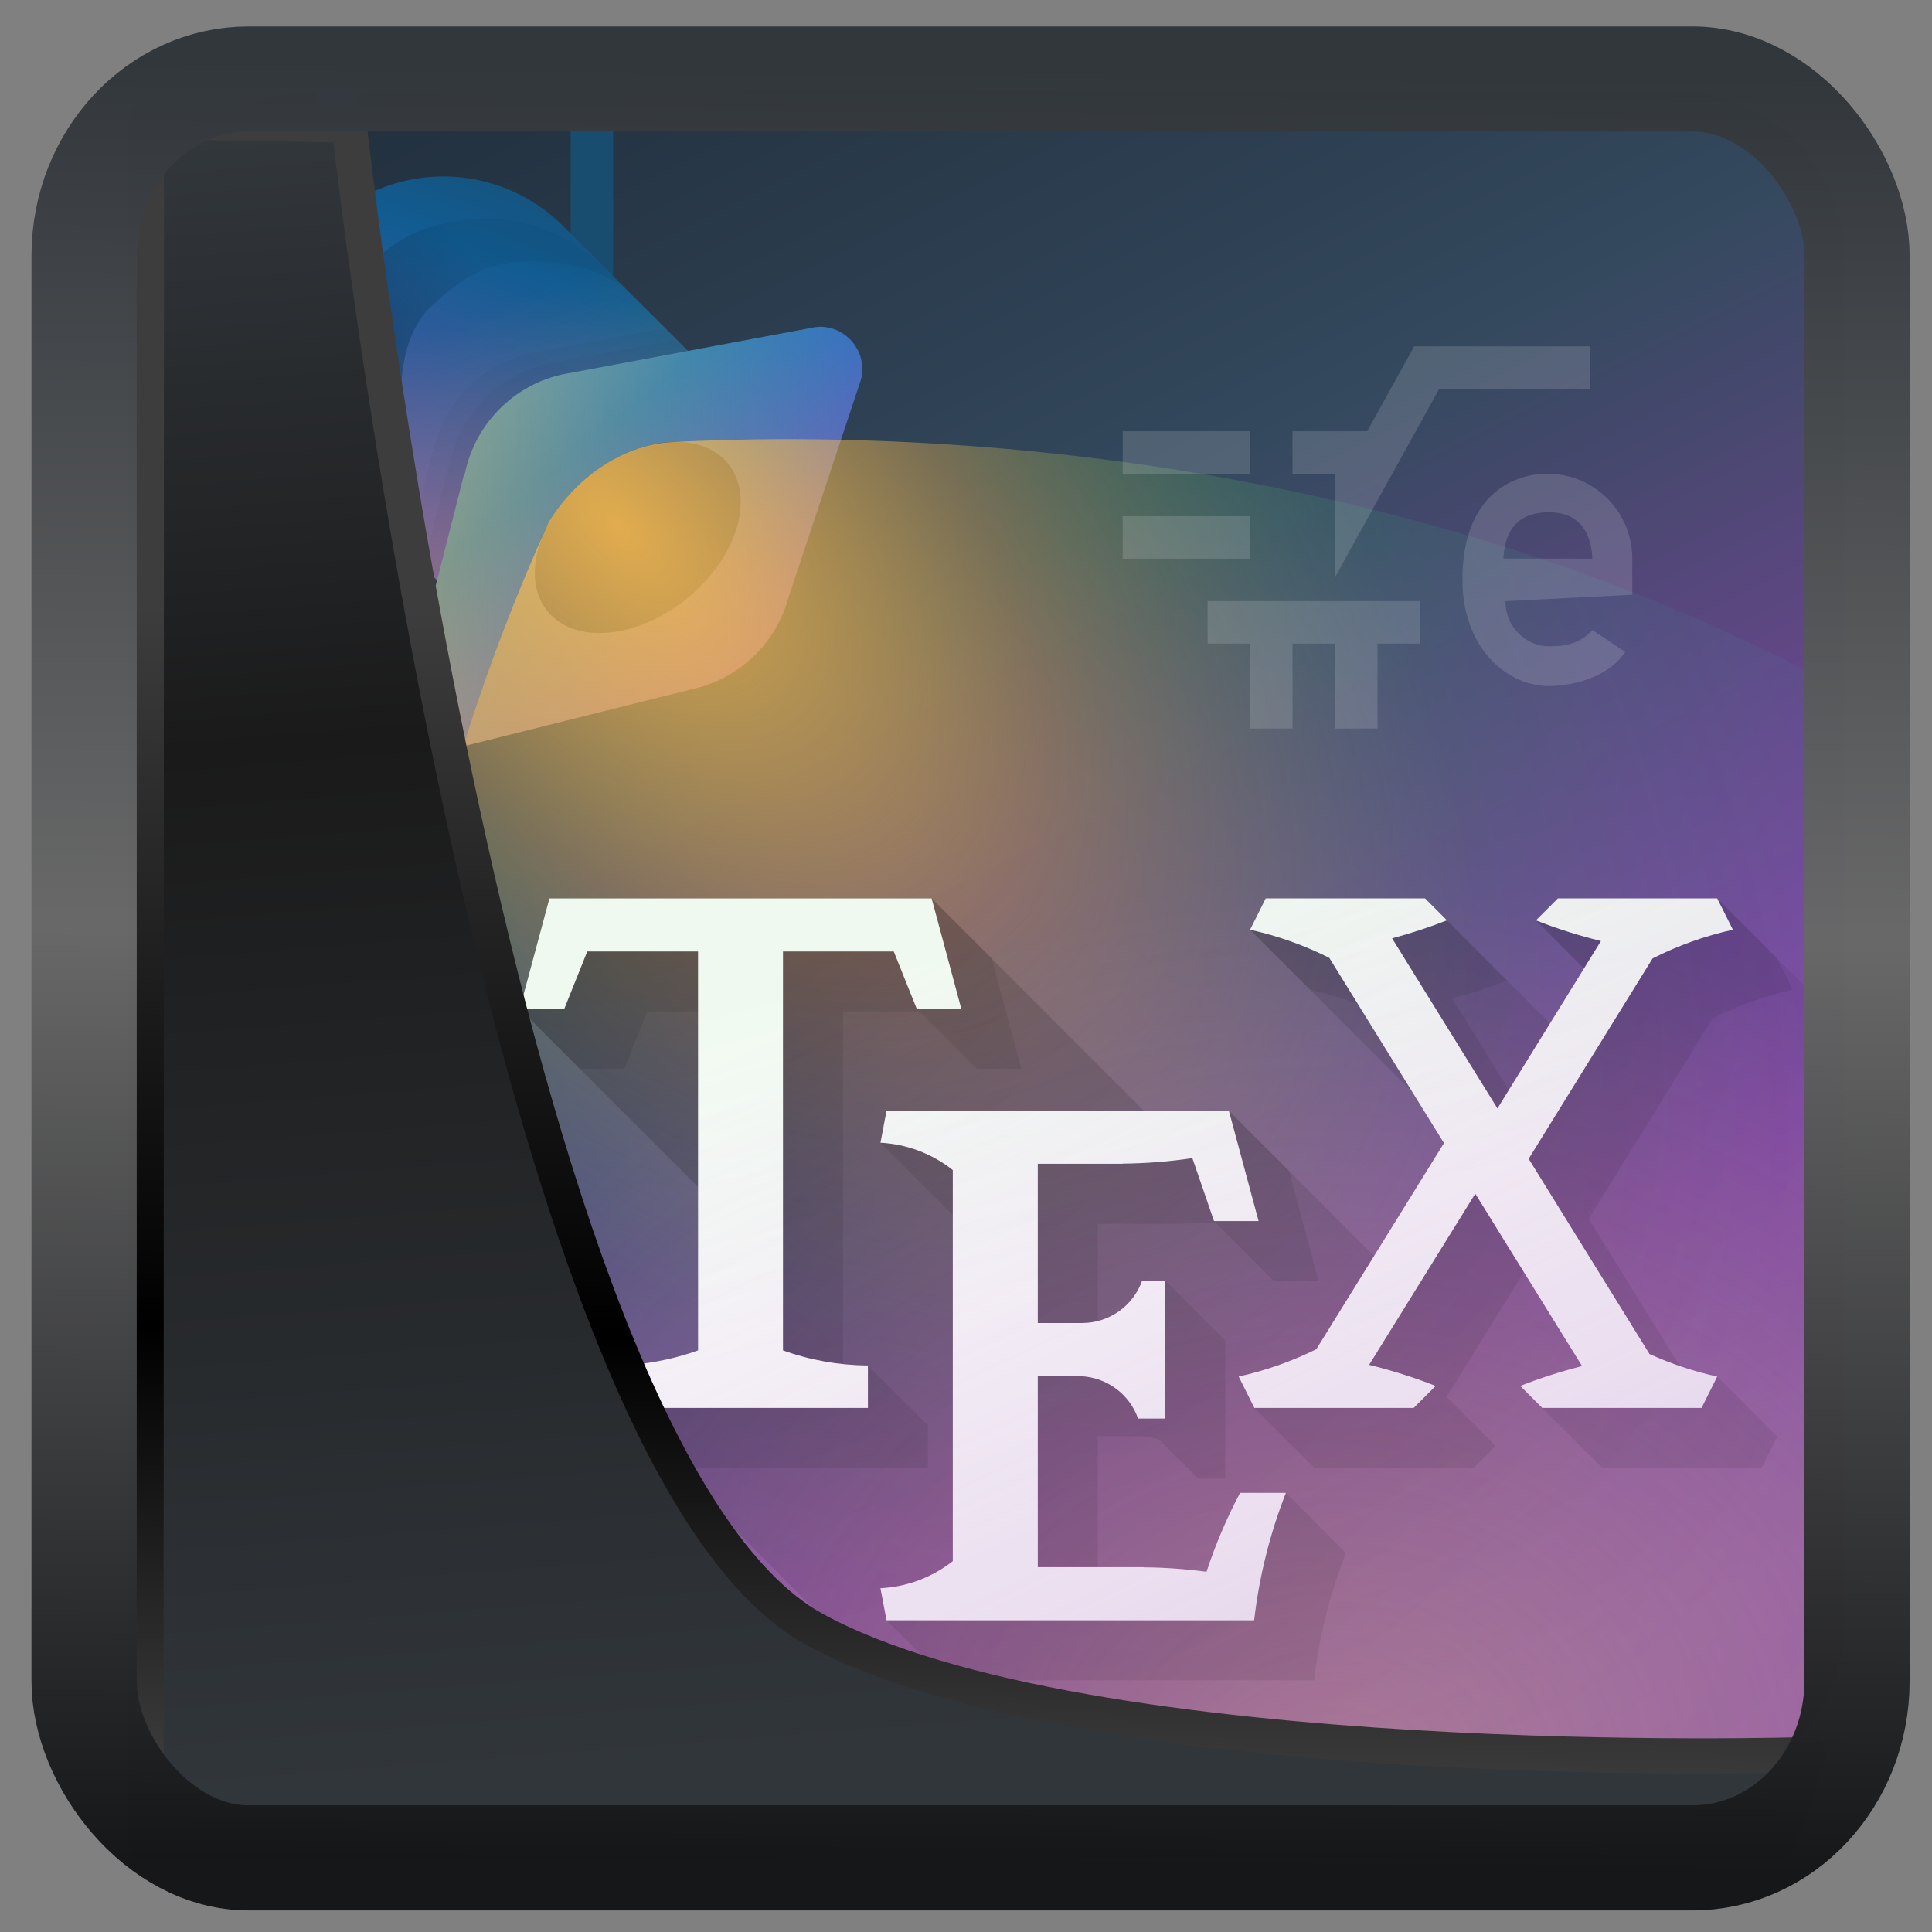 <?xml version="1.0" encoding="UTF-8" standalone="no"?>
<!-- Created with Inkscape (http://www.inkscape.org/) -->

<svg
  width="48"
  height="48"
  version="1.1"
  viewBox="0 0 48 48"
  id="svg22"
  xmlns:xlink="http://www.w3.org/1999/xlink"
  xmlns="http://www.w3.org/2000/svg"
  xmlns:svg="http://www.w3.org/2000/svg">
 <rect x="0" y="0" width="48" height="48" fill="#808080" stroke="none"/>
 <defs
   id="defs12">
  <linearGradient
    id="linearGradient1005-3-3"
    x1="5.253"
    x2="9.382"
    y1="15.383"
    y2="2.942"
    gradientTransform="matrix(1,0,0,1,1.632,-0.617)"
    gradientUnits="userSpaceOnUse">
   <stop
     stop-color="#fa8200"
     offset="0"
     id="stop2" />
   <stop
     stop-color="#ff9600"
     offset=".37"
     id="stop4" />
   <stop
     stop-color="#ffb400"
     offset="1"
     id="stop6" />
  </linearGradient>
  <filter
    id="filter4014"
    x="-0.062"
    y="-0.058"
    width="1.125"
    height="1.115"
    color-interpolation-filters="sRGB">
   <feGaussianBlur
     stdDeviation="1.094"
     id="feGaussianBlur9" />
  </filter>
  <linearGradient
    xlink:href="#linearGradient3487"
    id="linearGradient3403"
    gradientUnits="userSpaceOnUse"
    x1="6.949"
    y1="4.555"
    x2="11.215"
    y2="59.052" />
  <linearGradient
    id="linearGradient3487">
   <stop
     style="stop-color:#32373c;stop-opacity:1"
     offset="0"
     id="stop3481" />
   <stop
     id="stop3483"
     offset="0.368"
     style="stop-color:#1a1a1a;stop-opacity:1" />
   <stop
     style="stop-color:#31363b;stop-opacity:1"
     offset="1"
     id="stop3485" />
  </linearGradient>
  <linearGradient
    xlink:href="#linearGradient20604"
    id="linearGradient20558"
    gradientUnits="userSpaceOnUse"
    x1="25.802"
    y1="20.374"
    x2="25.111"
    y2="58.913" />
  <linearGradient
    id="linearGradient20604">
   <stop
     id="stop20598"
     offset="0"
     style="stop-color:#3d3d3d;stop-opacity:1" />
   <stop
     style="stop-color:#000000;stop-opacity:1"
     offset="0.618"
     id="stop20600" />
   <stop
     id="stop20602"
     offset="1"
     style="stop-color:#3d3d3d;stop-opacity:1" />
  </linearGradient>
  <filter
    style="color-interpolation-filters:sRGB"
    id="filter20720"
    x="-0.011"
    y="-0.01"
    width="1.021"
    height="1.02">
   <feGaussianBlur
     stdDeviation="1.0197621e-05"
     id="feGaussianBlur20722" />
  </filter>
  <linearGradient
    gradientTransform="translate(0.361,-0.13)"
    xlink:href="#linearGradient4555"
    id="linearGradient4557"
    x1="43.5"
    y1="64.012"
    x2="44.142"
    y2="0.306"
    gradientUnits="userSpaceOnUse" />
  <linearGradient
    id="linearGradient4555">
   <stop
     style="stop-color:#141618;stop-opacity:1"
     offset="0"
     id="stop4551" />
   <stop
     id="stop4559"
     offset="0.518"
     style="stop-color:#686868;stop-opacity:1" />
   <stop
     style="stop-color:#31363b;stop-opacity:1"
     offset="1"
     id="stop4553" />
  </linearGradient>
  <filter
    style="color-interpolation-filters:sRGB"
    id="filter4601"
    x="-0.03"
    width="1.059"
    y="-0.03"
    height="1.059">
   <feGaussianBlur
     stdDeviation="1.0896901e-05"
     id="feGaussianBlur4603" />
  </filter>
  <clipPath
    clipPathUnits="userSpaceOnUse"
    id="clipPath1129-3-7">
   <g
     id="g1133-6-8">
    <rect
      ry="8.906"
      rx="8.906"
      y="5"
      x="5"
      height="38"
      width="38"
      id="rect1131-7-4"
      style="opacity:1;fill:#000000;fill-opacity:1;stroke:none;stroke-width:0.61;stroke-linecap:round;stroke-linejoin:round;stroke-miterlimit:4;stroke-dasharray:none;stroke-dashoffset:0;stroke-opacity:1" />
   </g>
  </clipPath>
  <clipPath
    clipPathUnits="userSpaceOnUse"
    id="clipPath1123-5-5">
   <g
     id="g1127-3-0">
    <rect
      ry="8.906"
      rx="8.906"
      y="5"
      x="5"
      height="38"
      width="38"
      id="rect1125-5-3"
      style="opacity:1;fill:#000000;fill-opacity:1;stroke:none;stroke-width:0.61;stroke-linecap:round;stroke-linejoin:round;stroke-miterlimit:4;stroke-dasharray:none;stroke-dashoffset:0;stroke-opacity:1" />
   </g>
  </clipPath>
  <clipPath
    clipPathUnits="userSpaceOnUse"
    id="clipPath1117-6-6">
   <g
     id="g1121-2-1">
    <rect
      ry="8.906"
      rx="8.906"
      y="5"
      x="5"
      height="38"
      width="38"
      id="rect1119-9-0"
      style="opacity:1;fill:#000000;fill-opacity:1;stroke:none;stroke-width:0.61;stroke-linecap:round;stroke-linejoin:round;stroke-miterlimit:4;stroke-dasharray:none;stroke-dashoffset:0;stroke-opacity:1" />
   </g>
  </clipPath>
  <linearGradient
    id="linearGradient3250">
   <stop
     style="stop-color:#00b33b;stop-opacity:1;"
     offset="0"
     id="stop3252" />
   <stop
     style="stop-color:#faffb7;stop-opacity:1;"
     offset="1"
     id="stop3254" />
  </linearGradient>
  <clipPath
    clipPathUnits="userSpaceOnUse"
    id="clipPath1157-0-0">
   <g
     id="g1163-9-6">
    <g
      id="g1161-3-1">
     <rect
       ry="8.906"
       rx="8.906"
       y="5"
       x="5"
       height="38"
       width="38"
       id="rect1159-6-5"
       style="opacity:1;fill:#000000;fill-opacity:1;stroke:none;stroke-width:0.61;stroke-linecap:round;stroke-linejoin:round;stroke-miterlimit:4;stroke-dasharray:none;stroke-dashoffset:0;stroke-opacity:1" />
    </g>
   </g>
  </clipPath>
  <clipPath
    clipPathUnits="userSpaceOnUse"
    id="clipPath1149-0-5">
   <g
     id="g1155-6-4">
    <g
      id="g1153-2-7">
     <rect
       ry="8.906"
       rx="8.906"
       y="5"
       x="5"
       height="38"
       width="38"
       id="rect1151-6-6"
       style="opacity:1;fill:#000000;fill-opacity:1;stroke:none;stroke-width:0.61;stroke-linecap:round;stroke-linejoin:round;stroke-miterlimit:4;stroke-dasharray:none;stroke-dashoffset:0;stroke-opacity:1" />
    </g>
   </g>
  </clipPath>
  <clipPath
    clipPathUnits="userSpaceOnUse"
    id="clipPath1105-1-5">
   <g
     id="g1109-8-6">
    <rect
      ry="8.906"
      rx="8.906"
      y="5"
      x="5"
      height="38"
      width="38"
      id="rect1107-7-9"
      style="opacity:1;fill:#000000;fill-opacity:1;stroke:none;stroke-width:0.61;stroke-linecap:round;stroke-linejoin:round;stroke-miterlimit:4;stroke-dasharray:none;stroke-dashoffset:0;stroke-opacity:1" />
   </g>
  </clipPath>
  <clipPath
    clipPathUnits="userSpaceOnUse"
    id="clipPath1099-9-3">
   <g
     id="g1103-2-7">
    <rect
      ry="8.906"
      rx="8.906"
      y="5"
      x="5"
      height="38"
      width="38"
      id="rect1101-0-4"
      style="opacity:1;fill:#000000;fill-opacity:1;stroke:none;stroke-width:0.61;stroke-linecap:round;stroke-linejoin:round;stroke-miterlimit:4;stroke-dasharray:none;stroke-dashoffset:0;stroke-opacity:1" />
   </g>
  </clipPath>
  <clipPath
    clipPathUnits="userSpaceOnUse"
    id="clipPath1093-2-5">
   <g
     id="g1097-3-2">
    <rect
      ry="8.906"
      rx="8.906"
      y="5"
      x="5"
      height="38"
      width="38"
      id="rect1095-7-5"
      style="opacity:1;fill:#000000;fill-opacity:1;stroke:none;stroke-width:0.61;stroke-linecap:round;stroke-linejoin:round;stroke-miterlimit:4;stroke-dasharray:none;stroke-dashoffset:0;stroke-opacity:1" />
   </g>
  </clipPath>
  <clipPath
    clipPathUnits="userSpaceOnUse"
    id="clipPath1081-5-4">
   <g
     id="g1085-9-7">
    <rect
      ry="8.906"
      rx="8.906"
      y="5"
      x="5"
      height="38"
      width="38"
      id="rect1083-2-4"
      style="opacity:1;fill:#000000;fill-opacity:1;stroke:none;stroke-width:0.61;stroke-linecap:round;stroke-linejoin:round;stroke-miterlimit:4;stroke-dasharray:none;stroke-dashoffset:0;stroke-opacity:1" />
   </g>
  </clipPath>
  <clipPath
    clipPathUnits="userSpaceOnUse"
    id="clipPath1075-2-4">
   <g
     id="g1079-8-3">
    <rect
      ry="8.906"
      rx="8.906"
      y="5"
      x="5"
      height="38"
      width="38"
      id="rect1077-9-0"
      style="opacity:1;fill:#000000;fill-opacity:1;stroke:none;stroke-width:0.61;stroke-linecap:round;stroke-linejoin:round;stroke-miterlimit:4;stroke-dasharray:none;stroke-dashoffset:0;stroke-opacity:1" />
   </g>
  </clipPath>
  <linearGradient
    id="a"
    gradientUnits="userSpaceOnUse"
    x1="0"
    x2="24"
    y1="0"
    y2="48">
   <stop
     offset="0"
     stop-color="#1a2530"
     id="stop1" />
   <stop
     offset=".333"
     stop-color="#2c3e50"
     id="stop2-2" />
   <stop
     offset=".458"
     stop-color="#34495e"
     id="stop3" />
   <stop
     offset=".833"
     stop-color="#8e44ad"
     id="stop4-7" />
   <stop
     offset="1"
     stop-color="#9b59b6"
     id="stop5" />
  </linearGradient>
  <linearGradient
    id="b"
    gradientUnits="userSpaceOnUse"
    x1="11"
    x2="6"
    y1="4"
    y2="17">
   <stop
     offset="0"
     stop-color="#194d6f"
     id="stop6-0" />
   <stop
     offset=".231"
     stop-color="#115c92"
     id="stop7" />
   <stop
     offset="1"
     stop-color="#9b59b6"
     id="stop8" />
  </linearGradient>
  <radialGradient
    id="c"
    cx="0"
    cy="0"
    gradientTransform="matrix(5,0,0,8,8,13)"
    gradientUnits="userSpaceOnUse"
    r="1">
   <stop
     offset="0"
     stop-color="#0c3d61"
     id="stop9" />
   <stop
     offset="1"
     stop-color="#0c3d61"
     stop-opacity=".149"
     id="stop10" />
  </radialGradient>
  <linearGradient
    id="e"
    gradientUnits="userSpaceOnUse"
    x1="10"
    x2="7"
    xlink:href="#d"
    y1="19"
    y2="11" />
  <linearGradient
    id="d">
   <stop
     offset="0"
     stop-color="#fdbc4b"
     id="stop11" />
   <stop
     offset="1"
     stop-color="#fdbc4b"
     stop-opacity="0"
     id="stop12" />
  </linearGradient>
  <linearGradient
    id="f"
    gradientUnits="userSpaceOnUse"
    x1="5"
    x2="15"
    y1="10"
    y2="22">
   <stop
     offset="0"
     stop-color="#3daee9"
     id="stop13" />
   <stop
     offset=".5"
     stop-color="#177ac2"
     id="stop14" />
   <stop
     offset="1"
     stop-color="#9b59b6"
     id="stop15" />
  </linearGradient>
  <linearGradient
    id="g"
    gradientUnits="userSpaceOnUse"
    x1="10.131"
    x2="20.869"
    xlink:href="#d"
    y1="14.505"
    y2="14.505" />
  <radialGradient
    id="h"
    cx="0"
    cy="0"
    gradientTransform="matrix(29,30,-16.785,16.225,15,14)"
    gradientUnits="userSpaceOnUse"
    r="1">
   <stop
     offset="0"
     stop-color="#fdbc4b"
     stop-opacity=".851"
     id="stop18"
     style="stop-color:#febc4a;stop-opacity:0.851;" />
   <stop
     offset="0.3"
     stop-color="#fdbc4b"
     stop-opacity=".349"
     id="stop19"
     style="stop-color:#fbbc4d;stop-opacity:0.349;" />
   <stop
     offset="0.617"
     stop-color="#2ecc71"
     stop-opacity=".118"
     id="stop20"
     style="stop-color:#2dcd71;stop-opacity:0.118;" />
   <stop
     offset="1"
     stop-color="#3daee9"
     stop-opacity=".05"
     id="stop21"
     style="stop-color:#38ace8;stop-opacity:0.05;" />
  </radialGradient>
  <linearGradient
    id="i"
    gradientUnits="userSpaceOnUse"
    x1="8"
    x2="8"
    y1="4"
    y2="14">
   <stop
     offset="0"
     stop-color="#318bba"
     id="stop22" />
   <stop
     offset=".276"
     stop-color="#177ac2"
     id="stop23" />
   <stop
     offset="1"
     stop-color="#9b59b6"
     id="stop24" />
  </linearGradient>
  <radialGradient
    id="j"
    cx="0"
    cy="0"
    gradientTransform="matrix(24,0,0,21,32,44)"
    gradientUnits="userSpaceOnUse"
    r="1"
    xlink:href="#linearGradient31" />
  <linearGradient
    id="linearGradient31">
   <stop
     offset="0"
     stop-color="#fdbc4b"
     id="stop30"
     style="stop-color:#fdc665;stop-opacity:1;" />
   <stop
     offset="1"
     stop-color="#fdbc4b"
     stop-opacity="0"
     id="stop31"
     style="stop-color:#fdc557;stop-opacity:0;" />
  </linearGradient>
  <radialGradient
    id="k"
    cx="0"
    cy="0"
    gradientTransform="matrix(16,28,-27.784,15.876,14,16)"
    gradientUnits="userSpaceOnUse"
    r="1">
   <stop
     offset="0"
     stop-opacity=".251"
     id="stop25" />
   <stop
     offset=".396"
     stop-opacity=".15"
     id="stop26" />
   <stop
     offset="1"
     stop-opacity=".05"
     id="stop27" />
  </radialGradient>
  <linearGradient
    id="l"
    gradientUnits="userSpaceOnUse"
    x1="46"
    x2="32"
    y1="50"
    y2="20">
   <stop
     offset="0"
     stop-color="#9b59b6"
     id="stop28" />
   <stop
     offset="1"
     stop-color="#9b59b6"
     stop-opacity="0"
     id="stop29" />
  </linearGradient>
  <linearGradient
    id="m"
    gradientUnits="userSpaceOnUse"
    x1="28"
    x2="30"
    y1="23"
    y2="31">
   <stop
     offset="0"
     stop-color="#11d116"
     id="stop32" />
   <stop
     offset="1"
     stop-color="#11d116"
     stop-opacity="0"
     id="stop33" />
  </linearGradient>
 </defs>
 <g
   id="g50"
   transform="matrix(1.055,0,0,1.055,-0.592,-1.945)">
  <path
    d="M 40,4 H 8 C 5.791,4 4,5.791 4,8 v 32 c 0,2.209 1.791,4 4,4 h 32 c 2.209,0 4,-1.791 4,-4 V 8 C 44,5.791 42.209,4 40,4 Z"
    fill="url(#a)"
    id="path29"
    style="fill:url(#a)" />
  <path
    d="m 14,4 v 7.438 C 14,11.749 14.223,12 14.5,12 14.777,12 15,11.749 15,11.438 V 4 Z"
    fill="#194d6f"
    id="path30" />
  <path
    d="M 10.715,6.01 C 9.755,6.079 8.852,6.491 8.172,7.172 c -1.562,1.562 -1.562,4.094 0,5.656 L 11,15.656 18.656,12 13.828,7.172 C 13.008,6.351 11.872,5.927 10.715,6.01 Z"
    fill="url(#b)"
    id="path31"
    style="fill:url(#b)" />
  <path
    d="M 12,7 C 10.781,7.031 10,7.331 9.172,8.172 8.37,9.242 8.013,10.151 8,11.312 8,11.97 8.446,12.5 9,12.5 c 0.142,0 0.278,-0.036 0.4,-0.1 l 0.014,0.014 c 0,-0.007 0,-0.014 0,-0.021 C 9.76,12.206 10,11.794 10,11.312 10,10.372 10.163,9.711 10.589,9.188 11.339,8.438 12,8 13,8 c 2,0 2.492,0.836 3.242,1.586 L 14.828,8.172 C 14.078,7.421 13.061,7 12,7 Z"
    fill="url(#c)"
    id="path32"
    style="fill:url(#c)" />
  <path
    d="M 10.715,6.01 C 9.755,6.079 8.852,6.491 8.172,7.172 c -1.562,1.562 -1.562,4.094 0,5.656 L 11,15.656 18.656,12 13.828,7.172 C 13.008,6.351 11.872,5.927 10.715,6.01 Z"
    fill="url(#e)"
    opacity="0.35"
    id="path33"
    style="fill:url(#e)" />
  <path
    d="M 19.869,9.539 C 19.834,9.54 19.8,9.543 19.766,9.547 L 14,10.625 C 12.755,10.812 11.76,11.767 11.508,13 h -0.016 l -1.334,5.246 c -0.018,0.074 -0.027,0.149 -0.027,0.225 0,0.552 0.448,1 1,1 0.066,-0.002 0.131,-0.004 0.195,-0.016 l 5.74,-1.434 c 1.001,-0.296 1.79,-1.091 2.061,-2.1 l 1.711,-5.141 c 0.02,-0.079 0.031,-0.161 0.031,-0.242 0,-0.552 -0.448,-1 -1,-1 z"
    fill="url(#f)"
    id="path34"
    style="fill:url(#f)" />
  <path
    d="M 19.869,9.539 C 19.834,9.54 19.8,9.543 19.766,9.547 L 14,10.625 C 12.755,10.812 11.76,11.767 11.508,13 h -0.016 l -1.334,5.246 c -0.018,0.074 -0.027,0.149 -0.027,0.225 0,0.552 0.448,1 1,1 0.066,-0.002 0.131,-0.004 0.195,-0.016 l 5.74,-1.434 c 1.001,-0.296 1.79,-1.091 2.061,-2.1 l 1.711,-5.141 c 0.02,-0.079 0.031,-0.161 0.031,-0.242 0,-0.552 -0.448,-1 -1,-1 z"
    fill="url(#g)"
    opacity="0.5"
    id="path35"
    style="fill:url(#g)" />
  <path
    d="m 14.68,16.75 c 1.243,0 2.653,-1.007 3.15,-2.25 0.497,-1.243 -0.108,-2.25 -1.35,-2.25 -1.243,0 -2.653,1.007 -3.15,2.25 -0.497,1.243 0.108,2.25 1.35,2.25 z"
    fill="#2c3e50"
    opacity="0.5"
    id="path36" />
  <path
    d="m 14.68,16.75 c 1.243,0 2.653,-1.007 3.15,-2.25 0.497,-1.243 -0.108,-2.25 -1.35,-2.25 -1.243,0 -2.653,1.007 -3.15,2.25 -0.497,1.243 0.108,2.25 1.35,2.25 z"
    fill="#2c3e50"
    opacity="0.5"
    id="path37" />
  <path
    d="M 18.984,12.185 C 18.128,12.189 17.272,12.212 16.418,12.252 v 0.002 C 15.355,12.286 14.169,13 13.488,14.139 10.543,20.573 9.009,28.24 8.984,36.185 8.988,38.829 9.167,41.446 9.51,44 H 40 c 2.209,0 4,-1.791 4,-4 V 18.127 C 37.316,14.43 28.567,12.185 18.984,12.185 Z"
    fill="url(#h)"
    id="path38"
    style="display:inline;fill:url(#h)" />
  <path
    d="m 8,4 v 7.438 C 8,11.749 8.223,12 8.5,12 8.777,12 9,11.749 9,11.438 V 4 Z"
    fill="url(#i)"
    id="path39"
    style="display:inline;fill:url(#i)" />
  <path
    d="M 40,4 H 8 C 5.791,4 4,5.791 4,8 v 32 c 0,2.209 1.791,4 4,4 h 32 c 2.209,0 4,-1.791 4,-4 V 8 C 44,5.791 42.209,4 40,4 Z"
    fill="url(#j)"
    opacity="0.3"
    id="path40"
    style="display:inline;fill:url(#j)" />
  <path
    d="M 13.5,23 12.801,25.6 17,29.799 v 3.846 L 15,35 l 9,9 h 16 c 2.216,0 4,-1.784 4,-4 V 26 l -3,-3 -4.268,0.518 1.133,1.133 -0.801,1.295 -2.428,-2.428 -4.637,0.221 3.82,3.82 0.746,1.205 -1.645,2.658 L 29.5,28 h -2 l -5,-5 z"
    fill="url(#k)"
    id="path41"
    style="display:inline;fill:url(#k)" />
  <path
    d="m 13.5,23 -0.699,2.6 1.414,1.414 h 1.049 l 0.541,-1.35 H 17 v 7.98 L 15,35 l 1.414,1.414 h 6 v -1 L 21,34 c -0.196,-0.001 -0.392,-0.013 -0.586,-0.033 v -8.303 h 1.801 l 1.35,1.35 h 1.049 L 23.914,24.414 22.5,23 Z M 30.369,23 30,23.738 l 1.414,1.414 c 0.383,0.085 0.759,0.198 1.125,0.338 l 2.027,3.273 -3.006,4.855 -1.459,1.381 1.414,1.414 h 3.75 l 0.518,-0.518 -1.156,-1.156 1.82,-2.939 1.371,2.215 -0.938,0.984 1.414,1.414 h 3.75 L 42.414,35.676 41,34.262 c -0.298,-0.066 -0.591,-0.149 -0.879,-0.248 l -2.147,-3.467 2.918,-4.719 c 0.6,-0.304 1.235,-0.531 1.891,-0.676 L 42.414,24.414 41,23 l -4.268,0.518 1.133,1.133 -1.77,2.861 -1.336,-2.156 c 0.438,-0.118 0.869,-0.257 1.291,-0.424 l -1.414,-1.414 z M 29.5,28 21.297,28.754 23,30.457 v 8.152 L 21.439,40 l 1.414,1.414 h 8.656 c 0.119,-1.028 0.37,-2.036 0.748,-3 L 30.844,37 h -1.078 c -0.316,0.597 -0.58,1.218 -0.791,1.859 -0.487,-0.065 -0.979,-0.101 -1.471,-0.105 L 27.5,38.75 h -1.086 v -3.086 l 1,0.002 c 0.157,0.005 0.308,0.035 0.451,0.086 l 0.912,0.912 h 0.637 v -3.25 L 28,32 h -0.541 c -0.17,0.48 -0.567,0.832 -1.045,0.953 v -2.289 h 2 v -0.004 c 0.255,-0.003 0.509,-0.015 0.764,-0.033 l 1.387,1.387 h 1.049 l -0.699,-2.6 z"
    opacity="0.08"
    id="path42"
    style="display:inline" />
  <path
    d="m 13.5,23 -0.699,2.6 h 1.049 L 14.391,24.25 H 17 v 9.395 C 16.358,33.876 15.682,33.996 15,34 v 1 h 6 V 34 C 20.318,33.996 19.642,33.876 19,33.645 V 24.25 h 2.609 l 0.541,1.35 h 1.049 L 22.5,23 Z M 30.369,23 30,23.738 c 0.646,0.142 1.273,0.365 1.865,0.662 l 2.701,4.363 -3.006,4.855 c -0.582,0.288 -1.195,0.503 -1.828,0.643 L 30.102,35 h 3.75 l 0.517,-0.518 c -0.51,-0.201 -1.034,-0.366 -1.566,-0.496 l 2.5,-4.033 2.516,4.062 c -0.494,0.126 -0.981,0.28 -1.455,0.467 L 36.881,35 h 3.75 L 41,34.262 c -0.548,-0.121 -1.083,-0.299 -1.594,-0.531 l -2.846,-4.598 2.918,-4.719 c 0.6,-0.304 1.235,-0.531 1.891,-0.676 L 41,23 h -3.75 l -0.518,0.518 c 0.499,0.197 1.011,0.358 1.531,0.486 l -2.438,3.943 -2.481,-4.006 c 0.438,-0.118 0.869,-0.257 1.291,-0.424 L 34.119,23 Z m -8.93,5 -0.143,0.754 c 0.621,0.033 1.216,0.258 1.703,0.644 v 9.211 c -0.485,0.38 -1.078,0.606 -1.703,0.637 L 21.439,40 h 8.656 c 0.119,-1.028 0.37,-2.036 0.748,-3 h -1.078 c -0.316,0.597 -0.58,1.218 -0.791,1.859 C 28.486,38.794 27.994,38.758 27.5,38.754 V 38.75 H 25 v -4.5 l 1,0.002 c 0.615,0.021 1.157,0.415 1.363,0.998 H 28 V 32 h -0.541 c -0.211,0.597 -0.775,0.998 -1.408,1 H 25 v -3.75 h 2 v -0.004 c 0.549,-0.005 1.097,-0.048 1.641,-0.129 l 0.51,1.482 h 1.049 L 29.5,28 Z"
    fill="#fcfcfc"
    id="path43"
    style="display:inline" />
  <path
    d="m 13.5,23 -0.699,2.6 h 1.049 L 14.391,24.25 H 17 v 9.395 C 16.358,33.876 15.682,33.996 15,34 v 1 h 6 V 34 C 20.318,33.996 19.642,33.876 19,33.645 V 24.25 h 2.609 l 0.541,1.35 h 1.049 L 22.5,23 Z M 30.369,23 30,23.738 c 0.646,0.142 1.273,0.365 1.865,0.662 l 2.701,4.363 -3.006,4.855 c -0.582,0.288 -1.195,0.503 -1.828,0.643 L 30.102,35 h 3.75 l 0.517,-0.518 c -0.51,-0.201 -1.034,-0.366 -1.566,-0.496 l 2.5,-4.033 2.516,4.062 c -0.494,0.126 -0.981,0.28 -1.455,0.467 L 36.881,35 h 3.75 L 41,34.262 c -0.548,-0.121 -1.083,-0.299 -1.594,-0.531 l -2.846,-4.598 2.918,-4.719 c 0.6,-0.304 1.235,-0.531 1.891,-0.676 L 41,23 h -3.75 l -0.518,0.518 c 0.499,0.197 1.011,0.358 1.531,0.486 l -2.438,3.943 -2.481,-4.006 c 0.438,-0.118 0.869,-0.257 1.291,-0.424 L 34.119,23 Z m -8.93,5 -0.143,0.754 c 0.621,0.033 1.216,0.258 1.703,0.644 v 9.211 c -0.485,0.38 -1.078,0.606 -1.703,0.637 L 21.439,40 h 8.656 c 0.119,-1.028 0.37,-2.036 0.748,-3 h -1.078 c -0.316,0.597 -0.58,1.218 -0.791,1.859 C 28.486,38.794 27.994,38.758 27.5,38.754 V 38.75 H 25 v -4.5 l 1,0.002 c 0.615,0.021 1.157,0.415 1.363,0.998 H 28 V 32 h -0.541 c -0.211,0.597 -0.775,0.998 -1.408,1 H 25 v -3.75 h 2 v -0.004 c 0.549,-0.005 1.097,-0.048 1.641,-0.129 l 0.51,1.482 h 1.049 L 29.5,28 Z"
    fill="url(#l)"
    opacity="0.4"
    id="path44"
    style="display:inline;fill:url(#l)" />
  <path
    d="m 13.5,23 -0.699,2.6 h 1.049 L 14.391,24.25 H 17 v 9.395 C 16.358,33.876 15.682,33.996 15,34 v 1 h 6 V 34 C 20.318,33.996 19.642,33.876 19,33.645 V 24.25 h 2.609 l 0.541,1.35 h 1.049 L 22.5,23 Z M 30.369,23 30,23.738 c 0.646,0.142 1.273,0.365 1.865,0.662 l 2.701,4.363 -3.006,4.855 c -0.582,0.288 -1.195,0.503 -1.828,0.643 L 30.102,35 h 3.75 l 0.517,-0.518 c -0.51,-0.201 -1.034,-0.366 -1.566,-0.496 l 2.5,-4.033 2.516,4.062 c -0.494,0.126 -0.981,0.28 -1.455,0.467 L 36.881,35 h 3.75 L 41,34.262 c -0.548,-0.121 -1.083,-0.299 -1.594,-0.531 l -2.846,-4.598 2.918,-4.719 c 0.6,-0.304 1.235,-0.531 1.891,-0.676 L 41,23 h -3.75 l -0.518,0.518 c 0.499,0.197 1.011,0.358 1.531,0.486 l -2.438,3.943 -2.481,-4.006 c 0.438,-0.118 0.869,-0.257 1.291,-0.424 L 34.119,23 Z m -8.93,5 -0.143,0.754 c 0.621,0.033 1.216,0.258 1.703,0.644 v 9.211 c -0.485,0.38 -1.078,0.606 -1.703,0.637 L 21.439,40 h 8.656 c 0.119,-1.028 0.37,-2.036 0.748,-3 h -1.078 c -0.316,0.597 -0.58,1.218 -0.791,1.859 C 28.486,38.794 27.994,38.758 27.5,38.754 V 38.75 H 25 v -4.5 l 1,0.002 c 0.615,0.021 1.157,0.415 1.363,0.998 H 28 V 32 h -0.541 c -0.211,0.597 -0.775,0.998 -1.408,1 H 25 v -3.75 h 2 v -0.004 c 0.549,-0.005 1.097,-0.048 1.641,-0.129 l 0.51,1.482 h 1.049 L 29.5,28 Z"
    fill="url(#m)"
    opacity="0.05"
    id="path45"
    style="display:inline;fill:url(#m)" />
  <path
    d="m 33.865,10 -1.107,2 H 31 v 1 h 1 v 2.436 L 34.455,11 H 38 V 10 Z M 27,12 v 1 h 3 v -1 z m 10,1 c -0.826,0 -2,0.518 -2,2.5 0,1.536 0.972,2.469 2,2.5 0.705,0 1.479,-0.257 1.835,-0.806 l -0.773,-0.512 c -0.346,0.372 -0.74,0.381 -1.03,0.381 -0.497,0 -1.018,-0.417 -1.018,-1.062 L 39,15.85 V 15 c 0,-1.108 -0.892,-2 -2,-2 z m -10,1 v 1 h 3 v -1 z m 9.995,-0.092 c 0.771,-0.021 1.039,0.491 1.065,1.092 l -2.095,-0.003 c 0.03,-0.525 0.223,-1.068 1.03,-1.09 z M 29,16 v 1 h 1 v 2 h 1 v -2 h 1 v 2 h 1 v -2 h 1 v -1 z"
    fill="#fcfcfc"
    opacity="0.15"
    id="path46"
    style="display:inline" />
  <path
    d="M 16.225,9.568 13.25,10.125 c -1.245,0.188 -2.24,1.142 -2.492,2.375 h -0.016 l -0.588,2.311 0.699,0.699 L 11.492,13 h 0.016 C 11.76,11.767 12.755,10.812 14,10.625 l 2.764,-0.518 z"
    fill="#000018"
    opacity="0.03"
    id="path49"
    style="display:inline" />
  <path
    d="m 16.498,9.842 -2.848,0.533 c -1.245,0.188 -2.24,1.142 -2.492,2.375 h -0.016 l -0.617,2.432 0.328,0.328 L 11.492,13 h 0.016 C 11.76,11.767 12.755,10.812 14,10.625 l 2.764,-0.518 z"
    fill="#000016"
    opacity="0.03"
    id="path50"
    style="display:inline" />
 </g>
 <path
   style="display:inline;mix-blend-mode:normal;fill:url(#linearGradient3403);fill-opacity:1;stroke:url(#linearGradient20558);stroke-width:1.162;stroke-linecap:butt;stroke-linejoin:round;stroke-miterlimit:4;stroke-dasharray:none;stroke-opacity:1"
   d="M 4.704,3.981 4.691,60.802 H 58.595 l 1.022,-2.866 c 0,0 -23.875,0.766 -32.844,-4.14 C 16.258,48.042 11.401,4.098 11.401,4.098 Z"
   id="path1686"
   transform="matrix(0.752,0,0,0.752,0.1,0.025)" />
 <rect
   style="display:inline;fill:none;fill-opacity:1;stroke:url(#linearGradient4557);stroke-width:3.714;stroke-linejoin:round;stroke-miterlimit:7.8;stroke-dasharray:none;stroke-opacity:0.995"
   id="rect4539"
   width="62.567"
   height="62.867"
   x="1.032"
   y="0.596"
   ry="6.245"
   rx="5.803"
   transform="matrix(0.704,0,0,0.703,1.363,1.544)" />
</svg>
